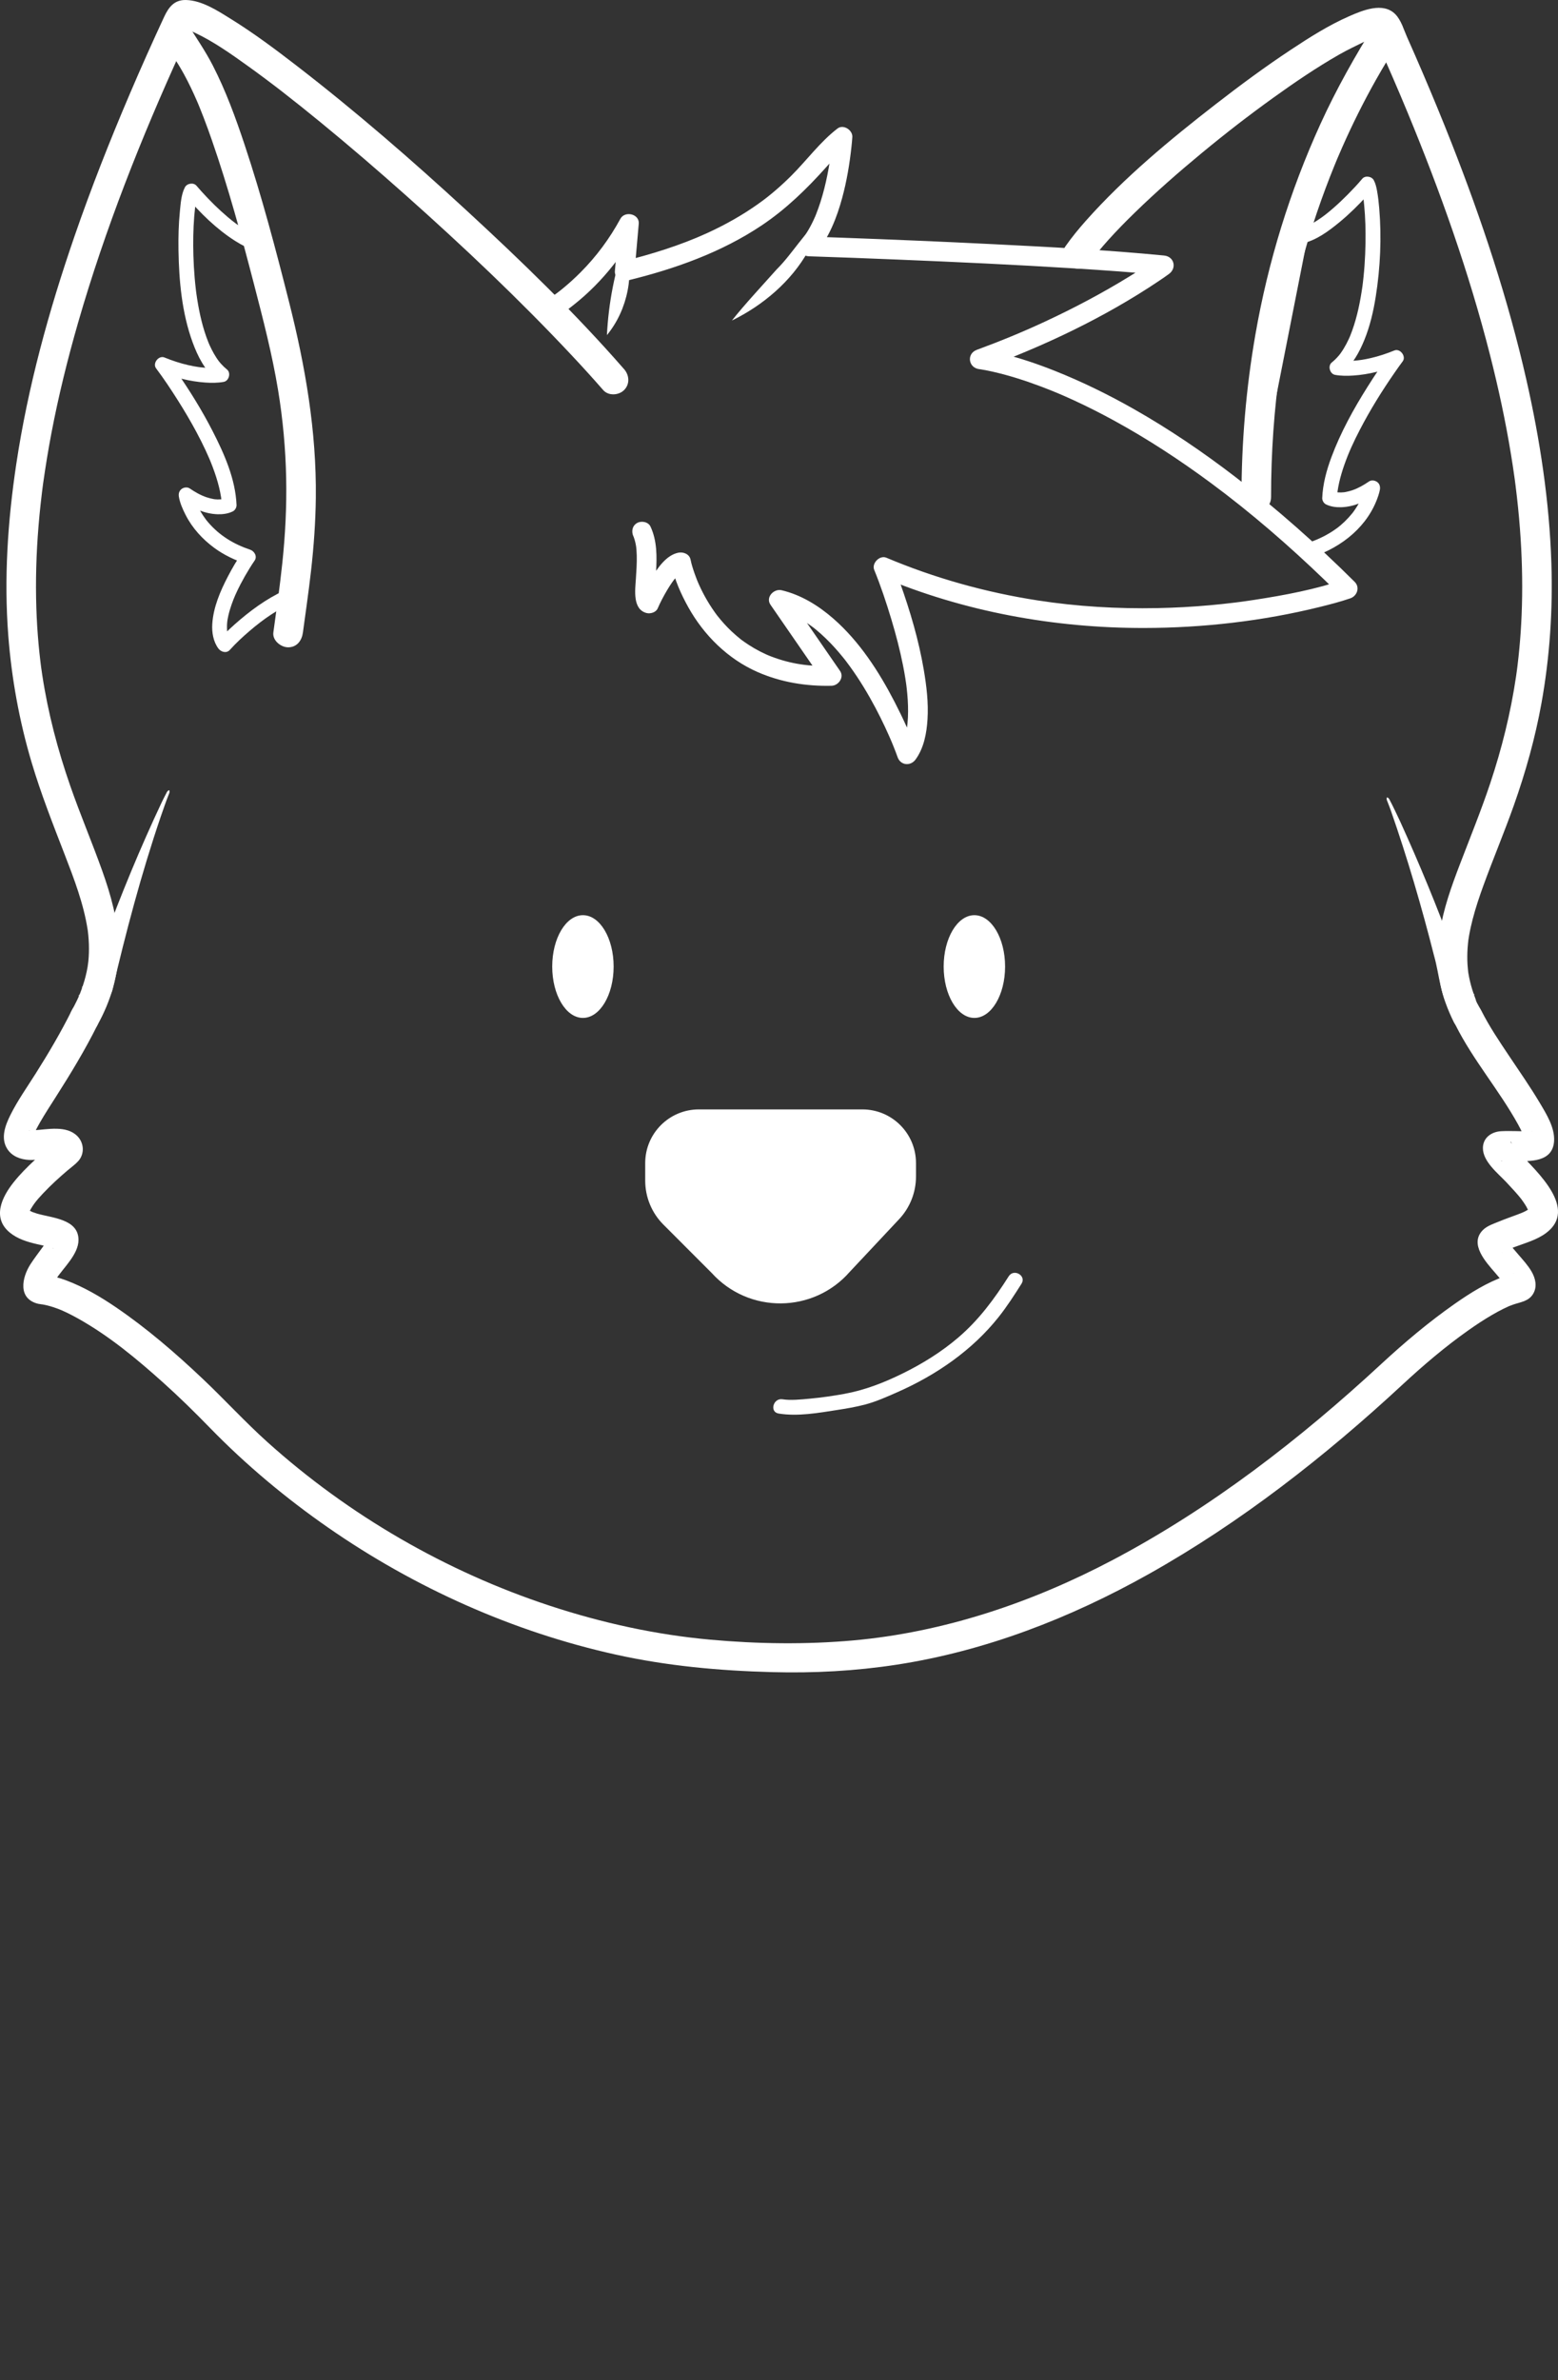 <?xml version="1.0" encoding="UTF-8"?>
<svg id="Foxxo" xmlns="http://www.w3.org/2000/svg" viewBox="0 0 316.184 482.674">
  <rect x="0" y="0" width="316.184" height="482.674" fill="#333333" stroke="none"/>
  <defs>
    <style>
      .cls-1 {
        fill: #fff;
      }
    </style>
  </defs>
  <g id="backgound_face" data-name="backgound face">
    <path class="cls-1" d="m14.562,204.902c-2.202,4.419-4.706,8.665-7.346,12.835-1.735,2.742-3.643,5.436-5.095,8.345-1.04,2.086-2.039,4.685-.663,6.873.959,1.525,2.694,2.175,4.432,2.259,1.088.053,2.17-.14,3.25-.233.826-.071,2.314-.316,2.91.103l-1.076-1.076-.03-.177v-1.595l-.07.29.771-1.324c-1.279,1.505-3.13,2.682-4.587,4.03-1.535,1.421-3.015,2.908-4.318,4.547-2.396,3.014-4.369,7.179-.756,10.161,1.575,1.3,3.571,1.9,5.531,2.354.775.18,1.558.332,2.328.534.306.08.611.165.91.268.608.21-.058.01-.084-.036.211.38-.178-.205-.279-.333-.38-.48-.391-1.075-.415-1.643-.019-.456.007-.279-.023-.076.013-.086.29-.49-.037.005-.381.576-.736,1.161-1.139,1.723-.861,1.202-1.779,2.365-2.582,3.607-1.766,2.732-2.628,7.042,1.563,8.047.283.068,1.307.193.736.1-.418-.068.111.019.209.04.292.062.586.117.877.188.759.185,1.504.428,2.235.702.998.374,2.578,1.144,3.941,1.905,6.409,3.575,11.995,8.228,17.437,13.111,3.253,2.919,6.354,5.967,9.401,9.096,7.327,7.527,15.435,14.296,24.063,20.283,17.503,12.146,37.438,21.085,58.255,25.697,10.505,2.328,21.059,3.283,31.793,3.567,8.486.225,16.907-.223,25.304-1.514,18.005-2.767,35.211-9.456,51.056-18.335,18.697-10.478,35.859-23.899,51.552-38.444,4.253-3.942,8.68-7.707,13.363-11.013,1.584-1.118,3.203-2.189,4.881-3.161.725-.42,1.462-.822,2.213-1.195.376-.186.755-.367,1.139-.536.322-.142.039-.018-.023.007.267-.11.538-.212.81-.308,1.533-.541,3.231-.665,4.147-2.221.858-1.458.474-3.126-.324-4.506-.729-1.26-1.761-2.377-2.707-3.477-.438-.509-.88-1.016-1.309-1.533-.109-.131-.216-.264-.324-.396-.285-.349.276.381.023.034-.191-.262-.373-.527-.55-.798-.18-.275-.128-.588-.171-.264-.017.132.169.668.025,1.206.077-.286-.65,1.416-1.056,1.392.146.009.717-.359.904-.446.601-.278,1.218-.51,1.839-.741,2.108-.786,4.42-1.419,6.246-2.775,6.574-4.879-1.809-12.416-5.336-16.189-.431-.461-.846-.934-1.266-1.404-.089-.1-.171-.207-.256-.31-.012-.014.358.509.193.248-.092-.145-.237-.458-.367-.566-.114-.096-.22-1.002.167.404-.152-.554.339.354-.027,1.267-.117.293-1.82,2.496-2.273,1.887.162.218,2.406.038,2.818.049,3.206.08,7.739.229,7.995-4.057.163-2.731-1.562-5.483-2.903-7.738-1.94-3.26-4.12-6.376-6.229-9.527-2.002-2.991-4.037-5.999-5.656-9.221-1.735-3.45-6.912-.416-5.181,3.028,3.56,7.081,8.824,13.152,12.652,20.078.348.629.67,1.269.977,1.919.22.464-.1-.43.124.329.079.269.148.563.244.825.236.639-.01-.611-.006-.022.002.359.097-.407.137-.494.294-.643.446-.732,1.051-1.058.446-.24.196-.114.058-.052.329-.146.594-.046-.129-.039-1.948.019-3.944-.124-5.887-.022-1.94.102-3.698,1.315-3.697,3.429.002,2.729,3.035,5.093,4.739,6.898,1.005,1.064,2.37,2.547,3.055,3.435.137.178.748,1.051,1.028,1.542.061.107.463.95.309.566-.14-.35.117.449.155.607-.181-.744-.035-.474-.051-.259-.039.508.05-.262.058-.294-.112.469.13-.22.139-.252-.17.612-.167.112-.043.074.225-.07-.574.369-.793.483-.522.273-1.067.477-1.618.683-1.22.457-2.45.882-3.654,1.379-1.106.456-2.467.885-3.333,1.757-2.812,2.831.631,6.5,2.491,8.664.466.542.938,1.081,1.392,1.633.107.131.214.262.319.394.28.35-.277-.387-.031-.038.179.255.34.547.533.789.453.568-.004-.246.053.037-.1-.496.379-1.77,1.158-2.478.488-.443.478-.21-.158-.044-.436.114-.866.247-1.291.397-3.651,1.292-6.989,3.374-10.147,5.583-5.272,3.687-10.22,7.853-14.94,12.219-16.47,15.236-34.525,29.202-54.411,39.701-16.393,8.655-34.289,14.707-52.795,16.358-9.562.853-19.358.71-28.912-.15-11.083-.998-22.035-3.405-32.6-6.88-21.084-6.933-40.812-18.347-57.318-33.186-4.562-4.101-8.692-8.626-13.144-12.838-5.518-5.222-11.33-10.229-17.616-14.509-3.172-2.16-6.505-4.108-10.108-5.459-.69-.259-1.392-.488-2.107-.669-.333-.084-.667-.158-1.004-.22-.162-.03-.325-.054-.488-.079-.617-.095-1.176-.404-.554-.075-.475-.251.264.14.263.139.427.364.864.736,1.006,1.292.108.423-.066.656 0,1.019-.015-.085.111-.257.085-.337-.073-.229.053-.134-.083.158.063-.134.127-.273.2-.402.208-.368.419-.731.648-1.087,1.477-2.284,4.53-4.983,4.554-7.894.036-4.318-5.447-4.488-8.457-5.393-.094-.028-1.15-.408-.812-.259-.084-.037-1.102-.579-.658-.304-.494-.306-.424-.451-.109.149-.231-.441-.009.137.022.202-.146-.304-.102.274.044-.102.038-.099.2-.508-.011-.025.076-.175.174-.359.27-.522.221-.374.448-.742.7-1.096.478-.671,1.2-1.472,1.854-2.164,1.555-1.647,3.237-3.175,4.959-4.644.718-.612,1.529-1.172,2.156-1.874,1.312-1.468,1.179-3.691-.203-5.072-2.207-2.207-5.977-1.353-8.729-1.177-.286.018-.578-.002-.862.024-.691.062.085-.078-.037.059.069-.078.141.181-.067-.038-.239-.252.53.474.3.222-.053-.058.552,1.122.425.67-.096-.341.063.761.061.392-.004-.493-.016.104-.063.258.07-.23.104-.473.176-.704.071-.23.354-.875.091-.293.338-.747.729-1.467,1.137-2.177,1.012-1.76,2.124-3.461,3.216-5.172,3.01-4.718,5.911-9.492,8.409-14.505,1.717-3.446-3.457-6.488-5.181-3.028h0Z"/>
  </g>
  <g id="face">
    <g id="_Right_eye" data-name="+Right eye">
      <ellipse id="_Right_Pupil" data-name="+Right Pupil" class="cls-1" cx="118.3" cy="196" rx="6.232" ry="10.416"/>
    </g>
    <g id="_left_eye" data-name="+left eye">
      <ellipse id="_Left_Pupil" data-name="+Left Pupil" class="cls-1" cx="197.743" cy="196" rx="6.232" ry="10.416"/>
    </g>
    <path id="nose" class="cls-1" d="m130.94,239.417v-3.564c0-6.012,4.873-10.885,10.885-10.885h33.182c6.012,0,10.885,4.873,10.885,10.885v2.738c0,3.204-1.22,6.287-3.412,8.624l-10.014,10.676c-7.387,8.455-20.497,8.57-28.031.246l-9.804-9.807c-2.363-2.364-3.691-5.57-3.691-8.912Z"/>
  </g>
  <g id="_left_ear" data-name="+left ear">
    <g>
      <path class="cls-1" d="m266.361,112.945c6.006-2.015,11.328-6.266,13.354-12.427.128-.388.25-.786.319-1.19.102-.605-.019-1.189-.537-1.577-.455-.34-1.164-.458-1.666-.117-1.044.708-2.15,1.356-3.314,1.754-.467.16-.944.289-1.428.381-.113.021-.227.04-.34.058.137-.021.165-.015.011-.004-.199.014-.397.034-.596.04-.306.009-.606-.021-.911-.032-.3-.011.255.058.103.016-.062-.017-.129-.019-.191-.033-.1-.021-.201-.041-.3-.066-.151-.038-.296-.099-.446-.138-.226-.058.42.199.175.073l.743,1.295c.011-.256.026-.512.048-.767.011-.13.024-.261.038-.391.007-.066.016-.131.023-.197.026-.235-.036.238-.001.002.086-.593.196-1.181.327-1.766.27-1.202.626-2.384,1.032-3.546.875-2.506,1.902-4.725,3.175-7.175,2.086-4.018,4.484-7.878,7.064-11.595.53-.763,1.065-1.524,1.623-2.267.756-1.005-.516-2.684-1.694-2.204-1.563.638-3.167,1.17-4.813,1.548-1.323.304-2.252.45-3.497.535-.805.054-1.615.068-2.421.014-.213-.014-.424-.045-.637-.059-.067-.004.411.145.185.024-.015-.008-.041-.007-.059-.01l.662,2.507c2.117-1.707,3.466-4.187,4.48-6.663,1.157-2.827,1.849-5.832,2.327-8.842.933-5.874,1.2-11.928.707-17.859-.098-1.183-.23-2.369-.441-3.537-.134-.744-.304-1.495-.657-2.17-.42-.804-1.748-1.03-2.356-.304-.917,1.096-1.903,2.14-2.907,3.156-.958.97-1.948,1.91-2.977,2.804-1.163,1.01-2.038,1.708-3.336,2.546-.631.407-1.283.785-1.962,1.109-.083.04-.167.078-.251.117-.025.012-.283.122-.132.059.092-.038-.283.107-.377.141-.337.119-.678.218-1.027.296-.475.107-.952.564-1.048,1.048-.726,3.673-1.451,7.346-2.177,11.018-1.152,5.83-2.304,11.66-3.455,17.49-.265,1.342-.53,2.684-.795,4.026-.157.794.226,1.619,1.048,1.845.737.203,1.687-.249,1.845-1.048.726-3.673,1.451-7.346,2.177-11.018,1.152-5.83,2.304-11.66,3.455-17.49.265-1.342.53-2.684.795-4.026l-1.048,1.048c2.873-.646,5.41-2.542,7.635-4.383,1.996-1.651,3.846-3.482,5.587-5.399.363-.4.724-.803,1.071-1.217l-2.356-.304c.176.336-.074-.253-.023-.068.033.121.082.24.118.361.089.305.156.615.217.927.077.398.13.8.196,1.2-.004-.025-.041-.337.001.014.014.115.028.231.042.346.03.259.057.519.082.779.245,2.542.307,5.104.267,7.657-.024,1.506-.088,3.012-.195,4.514-.055.776-.122,1.552-.202,2.326-.036.354-.075.708-.117,1.061-.022.189-.045.377-.069.566-.012.094-.024.188-.036.282-.06.467.045-.3-.023.165-.432,2.978-1.026,5.947-2.043,8.786-.128.357-.264.712-.405,1.064-.031.077-.063.154-.095.23.08-.192.041-.095-.018.039-.074.167-.148.334-.226.499-.305.654-.642,1.294-1.02,1.908-.184.3-.378.594-.584.881-.042.059-.087.116-.128.176-.158.232.12-.146.006-.004-.1.124-.199.249-.303.37-.421.493-.883.948-1.388,1.355-.851.686-.393,2.314.662,2.507,1.222.224,2.495.221,3.728.137,3.137-.212,6.202-1.003,9.107-2.19l-1.694-2.204c-1.607,2.136-3.089,4.375-4.514,6.635-2.863,4.537-5.489,9.285-7.363,14.323-.985,2.647-1.743,5.425-1.861,8.26-.021.499.295,1.066.743,1.295.932.476,2.052.618,3.084.589,2.602-.074,5.061-1.199,7.182-2.638l-2.204-1.694c-.05.293-.132.582-.217.866-.1.335-.215.665-.341.991-.037.095-.077.189-.113.284-.086.226.154-.34-.009.017-.099.216-.196.431-.302.644-.248.501-.523.988-.821,1.461-.151.24-.308.475-.47.707-.091.13-.184.257-.278.385-.048.065-.097.13-.146.194.128-.167.054-.07-.034.037-.465.567-.955,1.11-1.482,1.619-.26.251-.527.493-.801.728-.359.307-.572.474-.834.666-1.753,1.281-3.687,2.238-5.73,2.923-.768.258-1.271,1.033-1.048,1.845.206.75,1.074,1.306,1.845,1.048h0Z"/>
      <path class="cls-1" d="m221.406,52.977c.255-.364.517-.721.783-1.077.466-.625-.216.257.072-.095.176-.215.345-.434.521-.65.698-.857,1.422-1.692,2.162-2.514,1.72-1.91,3.525-3.744,5.368-5.536,4.324-4.202,8.868-8.179,13.514-12.02,2.437-2.015,4.905-3.991,7.407-5.925-.338.261.393-.301.541-.415.305-.234.611-.467.917-.7.646-.49,1.294-.978,1.943-1.463,1.235-.921,2.478-1.832,3.729-2.731,4.338-3.116,8.77-6.136,13.411-8.786,1.702-.972,3.456-1.791,5.208-2.661-.956.474.204-.077.488-.183.358-.133.721-.257,1.087-.365.269-.079.54-.141.811-.208.957-.238-.59-.056.1-.026.117.005.545.057.636.005-.092.053-.963-.179-.458-.047.515.134-.401-.187-.397-.184.16.09.338.285-.085-.096-.813-.733.45.411-.341-.341-.447-.425-.157-.271-.112-.113.182.631.574,1.262.844,1.863,2.109,4.686,4.158,9.4,6.123,14.149,6.618,15.995,12.441,32.367,16.717,49.152,1.699,6.671,3.147,13.408,4.258,20.202.254,1.555.491,3.114.708,4.675.026.185.051.37.077.556-.017-.123-.074-.566.004.032.048.366.095.732.141,1.098.091.722.178,1.445.26,2.168.325,2.848.582,5.704.763,8.564.326,5.13.407,10.277.194,15.414-.095,2.276-.247,4.549-.461,6.816-.103,1.095-.221,2.188-.353,3.28-.031.259-.064.518-.097.777-.029.224-.148,1.073-.019.165-.071.506-.14,1.012-.215,1.518-1.086,7.321-2.873,14.514-5.215,21.533-1.861,5.577-4.086,11.015-6.184,16.504-1.701,4.452-3.348,8.996-4.05,13.73-.716,4.838-.497,9.728,1.175,14.363.481,1.333,1.047,2.64,1.679,3.908.724,1.449,2.772,1.856,4.105,1.076,1.476-.863,1.803-2.65,1.076-4.105-.103-.206-.928-1.601-.816-1.761-.054.076.329.821.091.204-.053-.136-.108-.272-.16-.408-.11-.286-.215-.574-.315-.864-.373-1.08-.676-2.185-.899-3.306-.053-.263-.101-.528-.145-.792-.022-.132-.04-.264-.062-.395-.119-.696.068.678.033.255-.047-.558-.12-1.112-.152-1.672-.062-1.079-.052-2.161.018-3.239.036-.543.092-1.084.152-1.625.093-.844-.121.749.013-.092.045-.281.087-.563.136-.843.194-1.114.44-2.219.723-3.313.612-2.365,1.393-4.684,2.23-6.978,1.971-5.403,4.208-10.705,6.13-16.127,2.401-6.772,4.344-13.7,5.618-20.775,1.682-9.345,2.309-18.854,2.004-28.34-.402-12.515-2.298-24.98-5.068-37.179-3.723-16.402-9.053-32.418-15.202-48.06-1.875-4.769-3.833-9.505-5.851-14.216-1.042-2.433-2.103-4.859-3.181-7.277-.673-1.509-1.172-3.368-2.353-4.583-2.488-2.56-6.688-.786-9.376.39-4.176,1.827-8.079,4.313-11.871,6.82-5.214,3.446-10.244,7.161-15.182,10.99-9.301,7.213-18.573,14.878-26.411,23.696-1.462,1.644-2.862,3.354-4.125,5.156-.93,1.328-.241,3.334,1.076,4.105,1.497.876,3.172.255,4.105-1.076h0Z"/>
      <path class="cls-1" d="m257.954,100.776c-.01-17.791,2.461-35.508,7.652-52.536,1.029-3.376,2.161-6.72,3.397-10.025.577-1.543,1.176-3.077,1.798-4.602.141-.345.283-.69.426-1.035.071-.17.142-.34.213-.51-.204.488-.022.051.017-.04.315-.738.633-1.474.958-2.208,2.05-4.632,4.315-9.171,6.799-13.586,1.616-2.873,3.352-5.669,5.1-8.462,2.055-3.282-3.135-6.298-5.181-3.028-4.124,6.588-7.929,13.316-11.157,20.396-6.207,13.615-10.644,27.993-13.208,42.735-1.889,10.863-2.821,21.878-2.815,32.903.002,3.861,6.002,3.867,6,0h0Z"/>
    </g>
    <g id="Layer_51" data-name="Layer 51">
      <path class="cls-1" d="m294.611,205.503c-2.385-3.497-2.447-7.731-3.582-11.705-2.507-9.885-5.391-19.754-8.756-29.394-.114-.315-.599-1.627-.742-1.952-.089-.214-.188-.422-.07-.739l.044-.022c.315.106.412.321.519.529.594,1.086,1.611,3.277,2.154,4.423,3.884,8.536,7.456,17.174,10.693,25.988,1.191,2.936,1.646,6.403,4.021,8.73.113.113.281.289.326.298l-4.607,3.843h0Z"/>
    </g>
  </g>
  <g id="_hair" data-name="+hair">
    <path class="cls-1" d="m166.709,44.373c-.877,2.22-1.558,4.364-2.669,6.508-3.468,6.198-9.18,11.017-15.506,14.119,2.519-3.202,6.367-7.317,9.086-10.375,3.277-3.25,5.455-7.372,9.088-10.252h0Z"/>
    <path class="cls-1" d="m126.881,48.896c2.002,6.399.559,13.885-3.711,19.06.334-6.583,1.567-12.829,3.711-19.06h0Z"/>
    <path class="cls-1" d="m112.408,64.662c1.434-.811,2.76-1.842,4.048-2.861,2.962-2.342,5.64-5.051,7.979-8.015,1.842-2.334,3.498-4.79,4.919-7.403l-3.727-1.009c-.281,3.195-.561,6.39-.842,9.585-.118,1.345,1.368,2.212,2.532,1.929,9.568-2.328,19.11-5.706,27.333-11.23,4.911-3.299,9.063-7.345,12.995-11.73.78-.87,1.56-1.742,2.376-2.579.374-.384.755-.76,1.149-1.122.178-.163.358-.323.542-.48.168-.143.873-.696.27-.233l-3.009-1.727c-.03.503-.078,1.006-.128,1.508-.054.545-.116,1.09-.184,1.633-.015.118-.098.739-.019.164-.02.147-.04.295-.061.442-.056.393-.115.786-.177,1.179-.585,3.671-1.432,7.341-2.813,10.8-.05.126-.101.253-.154.378.082-.197.001-.002-.037.084-.122.277-.247.553-.377.826-.228.478-.469.95-.727,1.413-.252.451-.519.892-.804,1.323-.14.21-.286.415-.432.621-.054.076-.11.151-.167.225.235-.308-.133.156-.148.174-1.09,1.319-.414,3.356,1.414,3.414,5.989.192,11.977.423,17.963.667,11.969.489,23.938,1.044,35.894,1.789,6.079.379,12.159.797,18.222,1.389l-1.009-3.727c-1.98,1.468-4.084,2.783-6.183,4.07-5.495,3.369-11.209,6.382-17.054,9.094-4.499,2.088-9.085,3.976-13.743,5.68-2.164.792-1.734,3.704.532,3.929.04.004.204.001.221.026.032.046-.702-.104-.246-.032.128.02.257.039.385.06.854.139,1.703.314,2.546.508,3.265.751,6.464,1.787,9.597,2.967,1.113.419,2.218.859,3.315,1.316.116.048.589.249.086.035.127.054.254.108.381.162.302.129.603.26.903.391.625.274,1.247.553,1.867.838,2.771,1.272,5.493,2.65,8.169,4.111,6.856,3.743,13.41,8.031,19.691,12.671,8.17,6.035,15.881,12.721,23.202,19.774,1.073,1.034,2.137,2.077,3.194,3.127l.882-3.343c-5.911,2.037-12.207,3.216-18.366,4.164-.68.105-1.36.204-2.041.3-.191.027-.381.053-.572.079.43-.059-.21.028-.241.032-.393.051-.786.101-1.179.15-1.65.203-3.304.379-4.96.528-3.57.322-7.151.519-10.735.589-8.111.158-16.256-.317-24.276-1.556-10.552-1.631-20.892-4.518-30.733-8.666-1.344-.567-3.004,1.127-2.46,2.46,1.338,3.28,2.464,6.661,3.484,10.051.933,3.1,1.753,6.238,2.381,9.415.165.834.316,1.671.45,2.51.062.386.118.773.174,1.161.057.396-.024-.217.024.179.028.236.058.471.085.707.177,1.558.285,3.127.277,4.696-.004.82-.04,1.641-.121,2.457-.02.202-.044.403-.069.604.055-.454-.005.012-.037.204-.06.355-.13.709-.213,1.06-.085.36-.182.716-.296,1.068-.048.149-.099.298-.153.445-.073.2-.231.543-.042.134-.283.614-.596,1.198-.994,1.745l3.655.478c-1.205-3.468-2.771-6.848-4.453-10.106-3.189-6.178-7.146-12.289-12.417-16.896-3.039-2.656-6.562-4.835-10.523-5.773-1.575-.373-3.304,1.424-2.259,2.938,3.109,4.503,6.217,9.005,9.326,13.508.445.645.89,1.289,1.335,1.934l1.727-3.009c-4.37.103-8.175-.368-12.317-1.966-.195-.075-.389-.153-.582-.232.36.146-.221-.097-.332-.147-.42-.189-.835-.388-1.245-.599-.789-.405-1.559-.849-2.304-1.33-.315-.204-.626-.414-.933-.63-.172-.122-.343-.247-.513-.372-.084-.062-.168-.126-.251-.189.127.096.207.166.035.026-.63-.513-1.251-1.033-1.842-1.592-1.075-1.015-2.06-2.117-2.973-3.279.345.439-.029-.043-.098-.135-.093-.125-.185-.251-.276-.378-.204-.284-.404-.572-.599-.863-.361-.54-.706-1.091-1.034-1.651-.599-1.023-1.143-2.078-1.631-3.159-.103-.229-.201-.461-.303-.691.262.594-.033-.086-.122-.31-.162-.408-.315-.82-.461-1.235-.326-.933-.638-1.889-.831-2.86-.222-1.115-1.464-1.593-2.46-1.397-2.457.482-4.21,3.105-5.435,5.071-.841,1.35-1.599,2.77-2.236,4.228l2.259-.919c.18.047.623.401.727.572-.19-.31.051.357.059.172.003-.068-.052-.161-.067-.232-.037-.171-.024-.459-.004.097-.004-.103-.023-.205-.029-.308-.014-.255-.024-.51-.025-.766-.002-1.322.129-2.644.207-3.963.185-3.115.228-6.361-1.123-9.245-.458-.978-1.865-1.228-2.736-.718-1.002.586-1.177,1.755-.718,2.736.194.414-.053-.223.076.182.056.176.119.348.171.525.107.366.19.74.256,1.116.013.076.086.631.042.251.023.201.043.402.059.603.03.376.048.753.058,1.13.043,1.601-.07,3.201-.175,4.797-.145,2.203-.709,6.152,2.156,6.907.772.203,1.908-.116,2.259-.919.566-1.296,1.233-2.558,1.958-3.772.292-.489.598-.971.922-1.44.068-.099.138-.197.208-.294-.006.009.309-.417.163-.226-.149.196.14-.174.17-.21.091-.11.183-.218.277-.324.163-.184.331-.364.508-.535.093-.09.191-.175.286-.264.18-.166.208-.152-.002-.011.176-.118.419-.22.578-.355-.084.071-.383.1-.132.057.114-.02.23-.065.344-.087l-2.46-1.397c.594,2.986,1.923,5.944,3.393,8.584,3.176,5.705,8.051,10.522,14.067,13.16,4.737,2.077,9.851,2.907,15.01,2.785,1.417-.034,2.624-1.71,1.727-3.009-3.109-4.503-6.217-9.005-9.326-13.508-.445-.645-.89-1.289-1.335-1.934l-2.259,2.938c.801.19,1.588.429,2.358.722.095.036.626.251.234.086.157.067.314.136.469.207.39.178.775.369,1.153.571.74.395,1.458.832,2.152,1.302.339.23.673.468,1.002.714.094.07.418.325.157.118.186.147.371.295.553.446,1.346,1.111,2.597,2.335,3.769,3.628.573.632,1.127,1.281,1.663,1.944.134.166.266.333.4.5.057.071.113.144.169.216-.211-.269-.016-.021.022.029.276.363.549.728.816,1.097,1.937,2.669,3.648,5.498,5.193,8.411.665,1.255,1.299,2.526,1.903,3.811.259.551.512,1.104.759,1.66.113.254.225.508.336.763.052.121.105.242.157.363.041.095.229.539.089.208-.139-.328.039.094.078.187.05.119.099.239.148.358.09.219.179.438.266.658.141.352.279.705.413,1.059.117.306.232.614.34.923.594,1.711,2.634,1.882,3.655.478,1.689-2.322,2.242-5.327,2.418-8.132.211-3.352-.194-6.737-.754-10.037-1.021-6.011-2.767-11.907-4.815-17.643-.444-1.243-.897-2.485-1.396-3.707l-2.46,2.46c16.844,7.101,35.133,10.423,53.385,10.394,11.964-.019,24.022-1.39,35.644-4.262,2.08-.514,4.173-1.052,6.201-1.75,1.393-.48,2.003-2.23.882-3.343-7.667-7.614-15.756-14.794-24.335-21.366-6.494-4.975-13.281-9.583-20.397-13.624-5.209-2.959-10.598-5.601-16.167-7.814-3.405-1.353-6.887-2.542-10.446-3.419-1.483-.365-3.192-.89-4.739-.896-.018,0-.037-.004-.056-.006l.532,3.929c12.529-4.585,24.819-10.39,35.917-17.843.68-.457,1.36-.917,2.019-1.405,1.624-1.204,1.035-3.528-1.009-3.727-11.523-1.124-23.102-1.724-34.662-2.301-10.391-.518-20.787-.953-31.185-1.329-2.078-.075-4.155-.149-6.233-.216l1.414,3.414c2.685-3.247,4.254-7.248,5.349-11.279.913-3.365,1.494-6.821,1.87-10.285.073-.676.142-1.355.183-2.034.084-1.402-1.812-2.647-3.009-1.727-3.533,2.714-6.195,6.397-9.335,9.53-1.02,1.018-2.074,2.001-3.166,2.941-.589.507-1.188,1.001-1.798,1.482-.102.081-.56.432-.214.168-.169.129-.339.258-.509.385-.349.261-.702.518-1.057.771-3.269,2.327-6.786,4.291-10.434,5.957-5.331,2.435-11.329,4.309-17.198,5.737l2.532,1.929c.281-3.195.561-6.39.842-9.585.176-2.006-2.817-2.683-3.727-1.009-2.18,4.009-4.847,7.611-8.061,10.841-1.185,1.192-2.431,2.324-3.735,3.384-.119.097-.239.194-.36.289-.048.038-.484.382-.258.205.212-.165-.163.124-.236.179-.137.103-.275.206-.413.308-.391.287-.788.568-1.191.84-.411.277-.826.553-1.258.797-2.241,1.267-.227,4.724,2.019,3.454h0Z"/>
  </g>
  <g id="_right_ear" data-name="+right ear">
    <g id="Layer_52" data-name="Layer 52">
      <path class="cls-1" d="m16.603,200.203c2.636-2.269,3.113-5.979,4.346-9.028,3.575-9.676,7.49-19.206,11.894-28.527.154-.31.771-1.568.954-1.884.108-.208.205-.424.519-.529l.044.022c.118.317.019.524-.07.739-.472,1.131-1.246,3.402-1.662,4.586-3.95,11.582-7.087,23.469-9.866,35.348-.428,1.119-.861,2.092-1.552,3.117,0,0-4.608-3.843-4.608-3.843h0Z"/>
    </g>
    <g>
      <path class="cls-1" d="m52.852,47.901c-.285-.064-.566-.141-.843-.233-.123-.041-.246-.085-.368-.131-.083-.031-.165-.064-.247-.097.141.056.1.046-.015-.008-.607-.281-1.196-.59-1.767-.936-1.313-.796-2.272-1.532-3.371-2.458-1.903-1.606-3.677-3.369-5.347-5.215-.342-.378-.683-.759-1.01-1.15-.607-.726-1.936-.501-2.356.304-.758,1.451-.862,3.293-1.022,4.885-.262,2.604-.326,5.23-.285,7.846.099,6.243.699,12.777,2.857,18.679,1.033,2.825,2.478,5.735,4.867,7.662l.662-2.507c-.246.045-.156-.002.146-.017-.219.011-.438.047-.656.061-.805.053-1.615.04-2.421-.014-.26-.018-.519-.04-.778-.067-.346-.035-.463-.05-.611-.072-.707-.103-1.41-.236-2.107-.396-1.646-.378-3.25-.91-4.813-1.548-1.169-.477-2.456,1.191-1.694,2.204,1.566,2.082,3.013,4.263,4.406,6.463,1.341,2.117,2.617,4.275,3.799,6.484.641,1.198,1.255,2.412,1.83,3.644.594,1.271.978,2.163,1.458,3.431.504,1.333.948,2.691,1.287,4.075.161.656.297,1.317.401,1.985.015.097.065.494.031.2.018.153.036.306.051.459.032.32.053.641.066.962l.743-1.295c-.243.124.4-.132.191-.079-.145.036-.286.098-.431.136-.097.025-.196.047-.294.066-.062.012-.126.019-.187.033-.25.056.297-.01.107-.014-.316-.007-.636.046-.955.037-.179-.005-.356-.021-.534-.034-.068-.005-.365-.051-.051-.002-.09-.014-.181-.029-.271-.045-.481-.087-.954-.213-1.418-.367-1.198-.4-2.325-1.055-3.395-1.781-.489-.332-1.228-.232-1.666.117-.504.401-.642.956-.537,1.577.214,1.264.776,2.522,1.351,3.653,1.374,2.705,3.462,4.981,5.904,6.76,1.943,1.415,4.145,2.442,6.418,3.205l-.896-2.204c-1.048,1.496-1.972,3.093-2.816,4.71-1.559,2.987-2.969,6.258-3.186,9.661-.108,1.702.196,3.543,1.217,4.948.532.732,1.655,1.086,2.356.304,1.234-1.379,2.614-2.645,4.017-3.847,2.729-2.337,5.839-4.543,9.259-5.92.641-.258,1.079-.727,1.101-1.446.336-10.64.673-21.28,1.009-31.92.095-2.993.189-5.985.284-8.977.061-1.931-2.939-1.929-3,0-.336,10.64-.673,21.28-1.009,31.92-.095,2.993-.189,5.985-.284,8.977l1.101-1.446c-3.811,1.534-7.212,3.84-10.339,6.484-1.492,1.262-2.956,2.597-4.261,4.055l2.356.304c-.182-.251-.331-.513-.473-.787-.156-.3.055.215-.073-.194-.05-.158-.099-.315-.139-.475-.04-.164-.065-.329-.101-.494-.017-.08-.023-.287.007.06-.007-.077-.018-.153-.022-.23-.018-.357-.034-.711-.019-1.069.006-.164.017-.327.031-.491.008-.094.068-.583.045-.425-.025.167.053-.306.065-.371.039-.215.083-.428.131-.641.173-.769.4-1.526.66-2.27.121-.346.25-.69.385-1.032.2-.507.157-.404.38-.905.323-.725.669-1.439,1.034-2.143.579-1.116,1.203-2.208,1.867-3.276.325-.522.655-1.043,1.008-1.546.588-.839-.05-1.919-.896-2.204-3.365-1.129-6.226-2.878-8.489-5.506-.111-.128-.219-.258-.326-.39-.052-.064-.103-.13-.155-.194-.14-.174.141.191.011.014-.197-.267-.391-.534-.575-.809-.311-.467-.6-.949-.863-1.445-.117-.22-.228-.442-.334-.667-.05-.105-.097-.21-.145-.316-.023-.051-.044-.102-.067-.153-.107-.235.1.269.042.099-.123-.356-.274-.702-.389-1.061-.114-.357-.224-.722-.287-1.093l-2.204,1.694c2.12,1.438,4.582,2.566,7.182,2.638,1.033.029,2.151-.113,3.084-.589.448-.229.764-.796.743-1.295-.22-5.269-2.497-10.378-4.868-15-2.12-4.133-4.575-8.098-7.222-11.913-.538-.776-1.081-1.55-1.649-2.304l-1.694,2.204c2.905,1.187,5.97,1.977,9.107,2.19,1.234.084,2.507.087,3.728-.137,1.055-.193,1.513-1.821.662-2.507-.436-.352-.842-.739-1.215-1.157-.093-.105-.185-.211-.275-.319-.033-.04-.31-.394-.182-.224.128.169-.143-.199-.173-.241-.096-.135-.189-.272-.281-.41-.348-.527-.662-1.075-.95-1.637-.146-.284-.285-.572-.417-.863-.068-.148-.133-.298-.198-.447-.09-.205.092.225.007.017-.039-.096-.079-.192-.117-.289-1.103-2.758-1.768-5.684-2.234-8.611-.059-.374-.113-.749-.168-1.123-.007-.05-.041-.295-.004-.024-.013-.094-.025-.188-.037-.282-.027-.212-.053-.424-.079-.636-.092-.776-.172-1.554-.238-2.333-.131-1.521-.216-3.045-.26-4.571-.076-2.646-.038-5.301.174-7.941.045-.566.1-1.131.167-1.695.017-.141.036-.282.053-.424-.041.333-.023.168.008-.042.033-.221.068-.441.106-.661.066-.371.14-.742.239-1.107.037-.137.084-.27.124-.405.118-.401-.192.366.005-.01l-2.356.304c2.848,3.405,6.202,6.671,9.954,9.056,1.33.845,2.792,1.595,4.338,1.943.79.178,1.623-.24,1.845-1.048.207-.754-.254-1.667-1.048-1.845h0Z"/>
      <path class="cls-1" d="m126.653,74.857c-9.873-11.306-20.704-21.796-31.735-31.961-11.198-10.319-22.724-20.322-34.786-29.621-4.267-3.29-8.605-6.53-13.186-9.376C44.264,2.234,41.013.078,37.741.002c-2.371-.055-3.518,1.456-4.428,3.415-2.404,5.172-4.733,10.379-6.973,15.624-4.072,9.536-7.881,19.186-11.262,28.991-5.177,15.017-9.429,30.427-11.787,46.154-1.721,11.481-2.501,23.123-1.608,34.716.67,8.689,2.235,17.295,4.716,25.648,1.895,6.378,4.336,12.557,6.734,18.756,1.908,4.931,3.834,9.951,4.65,15.2.023.149.043.298.067.447.096.613-.078-.739-.04-.301.029.331.079.66.11.991.057.592.096,1.186.117,1.781.041,1.192.007,2.386-.111,3.573-.039.391-.318,1.352-.012.202-.077.288-.09.61-.142.904-.11.629-.244,1.254-.399,1.873-.324,1.29-.758,2.539-1.243,3.777-.189.482-.283.157.082-.189-.095.089-.157.362-.209.477-.136.305-.277.608-.423.908-.32.662-.662,1.312-1.02,1.954-1.883,3.375,3.297,6.404,5.181,3.028,2.755-4.938,4.423-10.425,4.306-16.112-.109-5.266-1.567-10.389-3.329-15.313-2.057-5.748-4.449-11.369-6.457-17.135-2.548-7.314-4.52-14.815-5.684-22.477-.084-.55-.16-1.101-.239-1.651-.059-.413.08.634-.017-.134-.04-.314-.08-.628-.118-.942-.14-1.157-.263-2.316-.37-3.476-.225-2.453-.376-4.912-.457-7.374-.182-5.533-.014-11.075.437-16.591.124-1.523.271-3.044.437-4.564.086-.783.177-1.566.273-2.348.043-.353.088-.705.133-1.058.023-.177.046-.355.07-.532.116-.889-.089.619.038-.274.477-3.365,1.022-6.718,1.658-10.056,1.444-7.577,3.294-15.074,5.432-22.484,5.48-18.994,12.794-37.434,20.998-55.404.543-1.189,1.09-2.376,1.641-3.561.198-.427.559-.945.66-1.41.079-.362-.456.544-.309.396.277-.279-.78.542-.412.324.367-.217-.837.311-.5.211.606-.18-.969.11-.224.036.739-.073-.713-.197-.144-.034.257.074.52.121.776.2.269.084.529.191.794.283.642.224-.673-.314-.154-.068.18.085.364.163.544.247,3.853,1.81,7.402,4.338,10.851,6.808,1.161.832,2.312,1.677,3.456,2.532.574.429,1.146.861,1.716,1.294.275.209.55.419.825.63.174.133.347.267.521.4.167.129.14.107-.082-.064.106.082.211.164.317.245,2.65,2.058,5.271,4.154,7.867,6.28,5.901,4.831,11.686,9.803,17.384,14.872,11.593,10.313,22.907,20.996,33.532,32.311,2.207,2.35,4.379,4.733,6.499,7.162,1.066,1.221,3.151,1.091,4.243,0,1.212-1.212,1.069-3.019,0-4.243h0Z"/>
      <path class="cls-1" d="m61.476,128.262c.015-.116.128-.95.026-.196.034-.251.068-.502.102-.753.07-.509.14-1.018.21-1.527.145-1.048.291-2.095.433-3.144.312-2.299.617-4.599.878-6.905.558-4.929.915-9.88.97-14.841.147-13.45-2.131-26.592-5.414-39.592-2.711-10.732-5.546-21.462-9.044-31.969-1.817-5.458-3.811-10.918-6.444-16.043-1.532-2.983-3.429-5.714-5.206-8.549-2.045-3.265-7.239-.257-5.181,3.028,1.526,2.436,3.173,4.785,4.551,7.312.975,1.788,1.848,3.63,2.656,5.499.063.146.124.293.189.439.246.56-.283-.687-.048-.113.107.262.217.523.324.785.286.702.565,1.407.837,2.115.59,1.533,1.15,3.078,1.689,4.63,3.325,9.564,5.991,19.36,8.533,29.155,1.85,7.126,3.702,14.259,4.9,21.529.974,5.914,1.52,11.897,1.64,17.89.114,5.669-.177,11.337-.762,16.976-.13,1.25-.273,2.498-.426,3.745-.08.649-.162,1.298-.246,1.946-.035.273-.071.546-.108.82-.026.195-.112.828-.037.282-.339,2.494-.691,4.987-1.023,7.482-.214,1.609,1.532,3,3,3,1.798,0,2.786-1.386,3-3h0Z"/>
    </g>
  </g>
  <g id="_Neutral_Mouth" data-name="+Neutral Mouth">
    <g id="Neutral">
      <path class="cls-1" d="m204.716,258.804c-2.929,4.607-6.046,8.834-10.229,12.414-3.414,2.922-7.266,5.312-11.292,7.293-3.825,1.881-7.702,3.391-11.895,4.15-2.305.417-4.627.747-6.96.964-1.765.164-3.901.388-5.526.123-1.889-.308-2.701,2.583-.797,2.893,3.865.63,8.049-.124,11.874-.717,1.854-.287,3.717-.602,5.535-1.07,2.305-.593,4.542-1.597,6.715-2.556,7.865-3.47,15.162-8.474,20.539-15.246,1.702-2.143,3.161-4.427,4.627-6.733,1.039-1.634-1.556-3.141-2.59-1.514h0Z"/>
    </g>
  </g>
</svg>